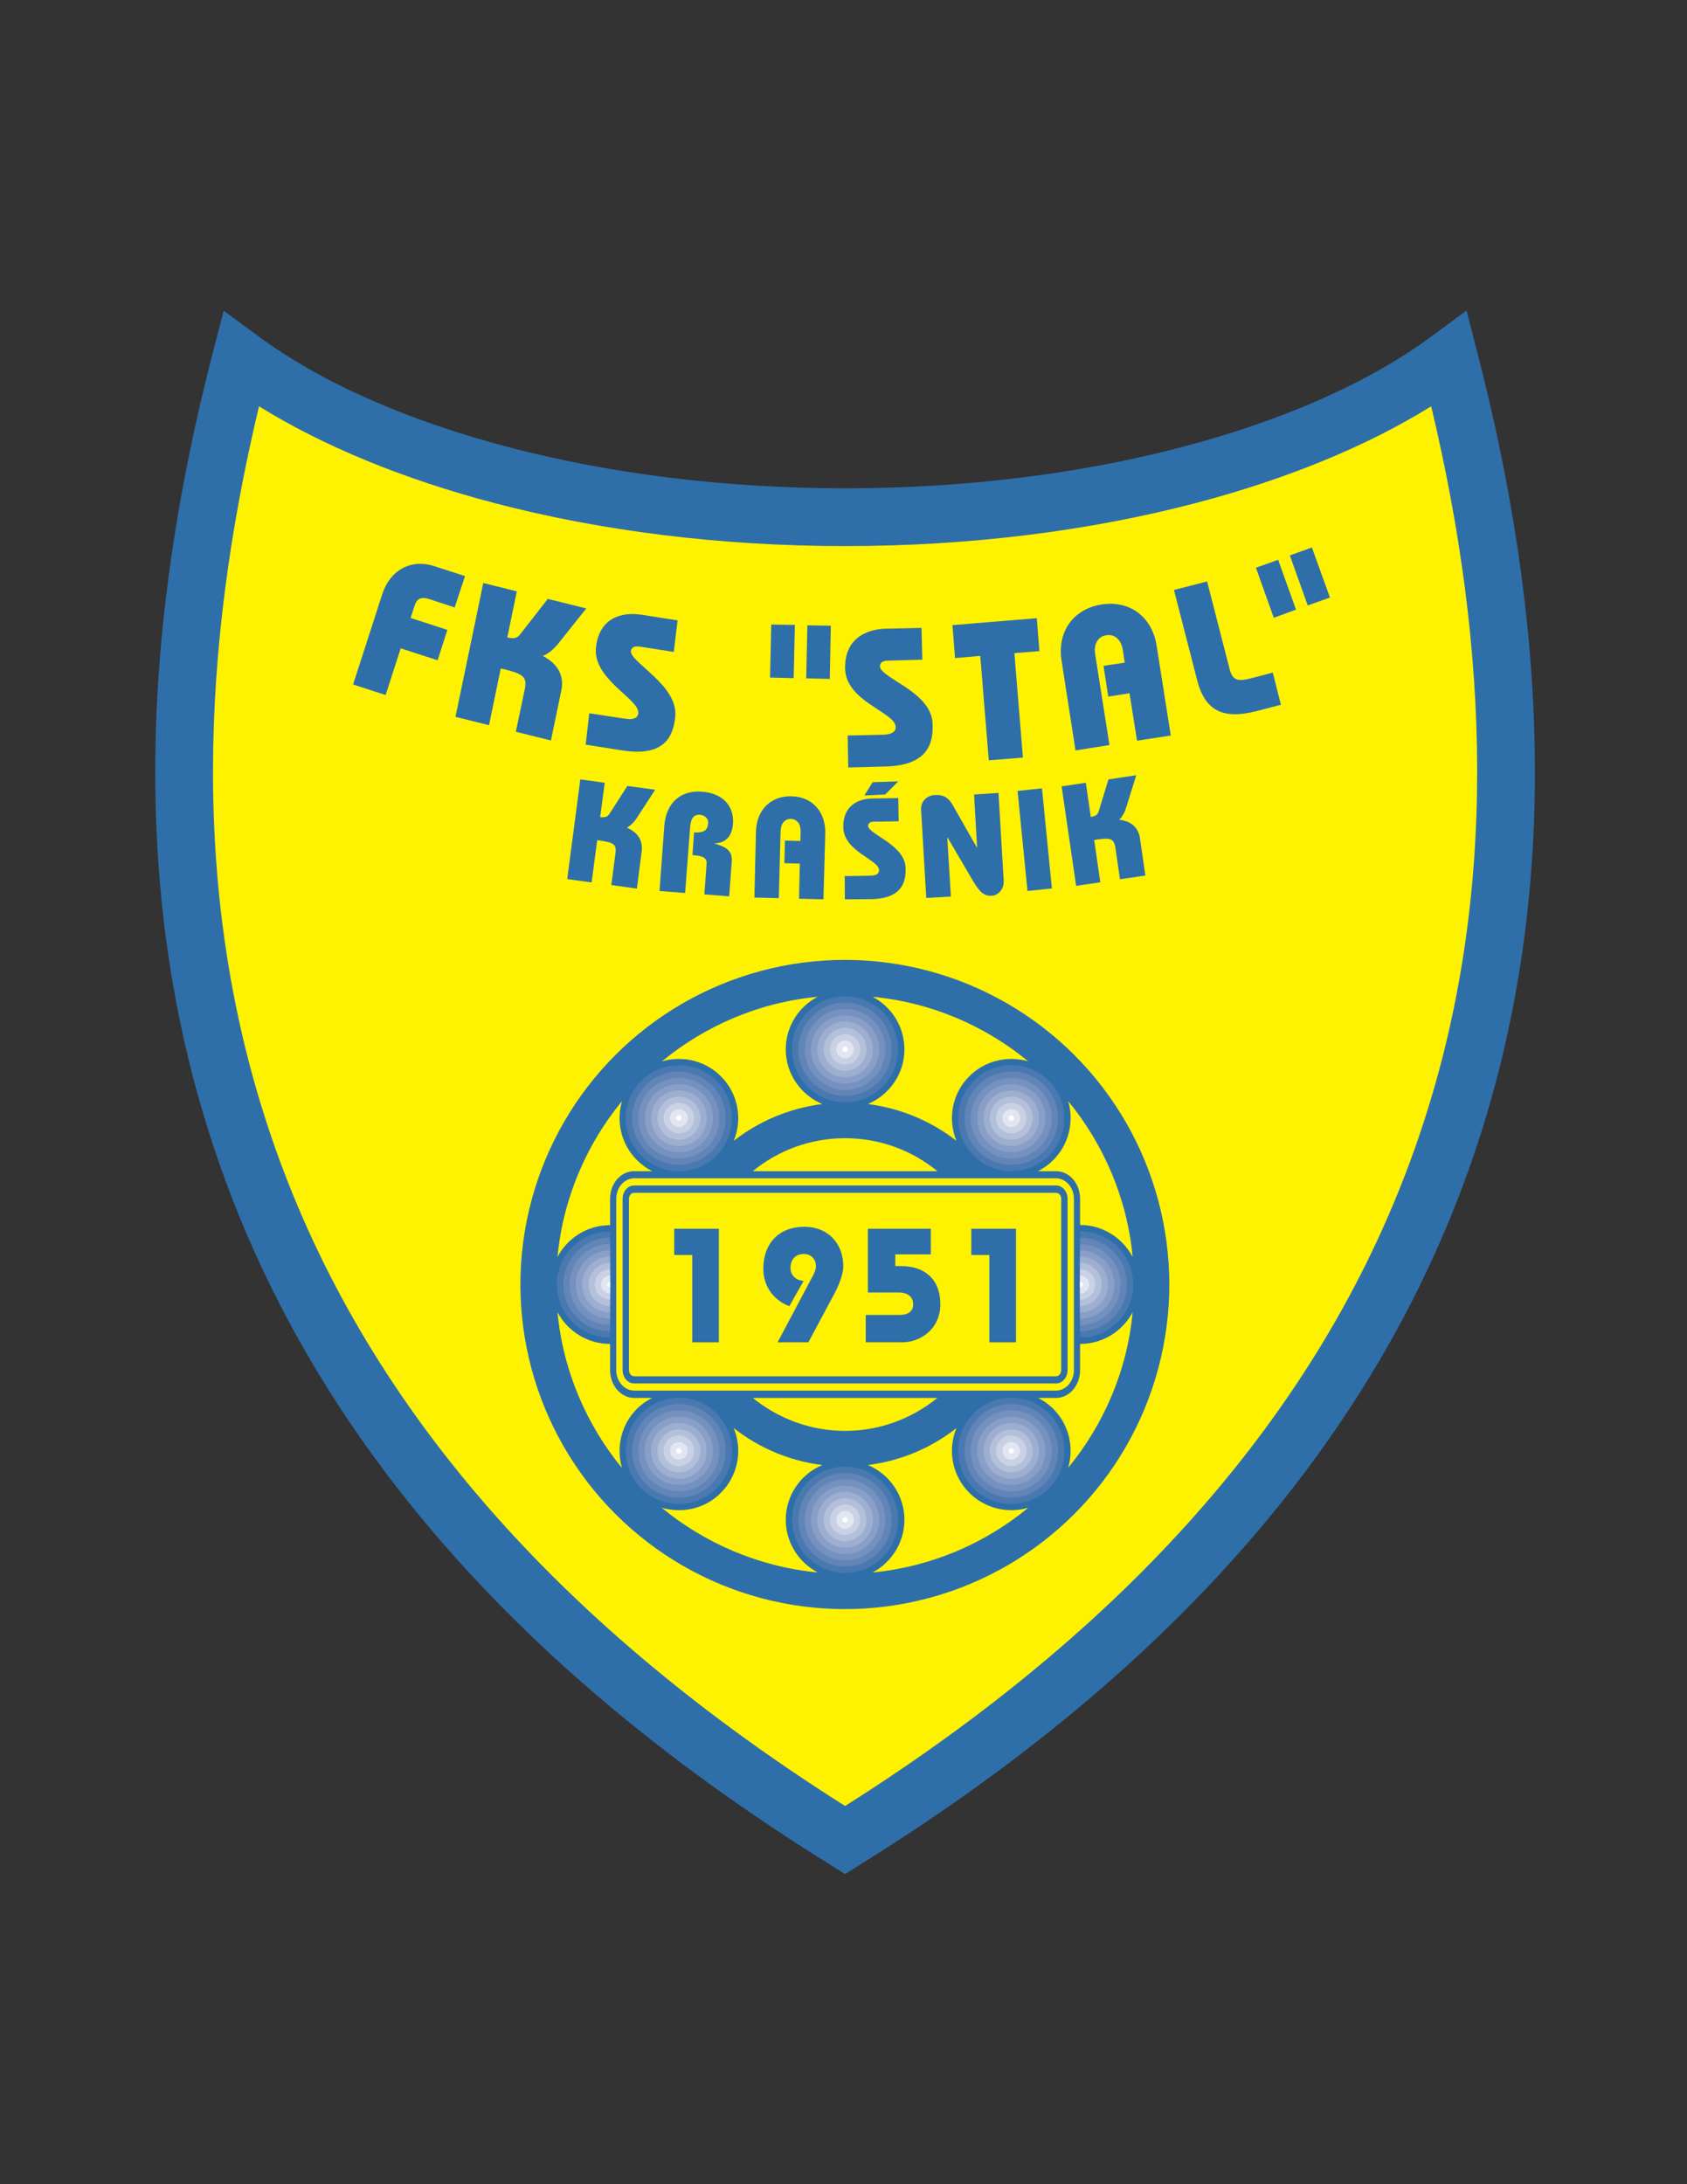 <?xml version="1.0" encoding="iso-8859-1"?>
<!-- Generator: Adobe Illustrator 24.0.1, SVG Export Plug-In . SVG Version: 6.00 Build 0)  -->
<svg version="1.1" id="Layer_1" xmlns="http://www.w3.org/2000/svg" xmlns:xlink="http://www.w3.org/1999/xlink" x="0px" y="0px"
	 viewBox="0 0 612 792" style="enable-background:new 0 0 612 792;" xml:space="preserve">
<rect x="0" y="0" width="612" height="792" fill="#333333" stroke="none"/>
<path style="fill:#2E6FAA;" d="M77.256,127.672l3.888-14.976L93.6,121.84c22.68,16.776,54.072,30.672,91.224,40.392
	c36.072,9.432,77.616,14.832,121.752,14.832c44.136,0,85.608-5.4,121.752-14.832c37.152-9.72,68.544-23.616,91.152-40.392
	l12.528-9.216l3.888,15.048c24.768,95.616,30.96,194.112-0.216,288.072c-31.176,94.104-99.576,183.384-223.632,260.352l-5.472,3.456
	l-5.472-3.456C177.048,599.128,108.648,509.848,77.472,415.744C46.296,321.784,52.488,223.288,77.256,127.672z"/>
<path style="fill:#FFF200;" d="M93.96,147.328c-20.88,87.48-24.768,176.832,3.456,261.864
	c29.232,88.272,93.312,172.44,209.16,245.664c115.848-73.224,179.928-157.392,209.16-245.664
	c28.224-85.032,24.336-174.384,3.456-261.864c-23.184,14.4-52.344,26.424-85.608,35.136c-37.944,9.936-81.216,15.552-127.008,15.552
	s-89.064-5.616-127.008-15.552C146.304,173.752,117.144,161.728,93.96,147.328z"/>
<ellipse transform="matrix(0.707 -0.707 0.707 0.707 -239.565 353.207)" style="fill:#2E6FAA;" cx="306.576" cy="465.784" rx="117.72" ry="117.72"/>
<path style="fill:#FFF200;" d="M383.112,424.672h-6.552c2.016-1.008,3.888-2.376,5.544-4.032c5.76-5.76,7.56-14.04,5.4-21.384
	c12.888,15.696,21.384,35.208,23.4,56.52c-3.6-6.84-10.8-11.592-19.008-11.592h-0.072v-9.504
	C391.824,429.136,387.936,424.672,383.112,424.672z"/>
<path style="fill:#FFF200;" d="M340.056,424.672h-66.96c9.144-7.488,20.808-11.952,33.48-11.952
	C319.248,412.72,330.912,417.184,340.056,424.672z"/>
<path style="fill:#FFF200;" d="M236.592,424.672h-6.552c-4.824,0-8.712,4.464-8.712,10.008v9.576h-0.072
	c-8.208,0-15.408,4.68-19.008,11.52c2.016-21.312,10.512-40.824,23.4-56.52c-2.16,7.344-0.36,15.624,5.4,21.384
	C232.704,422.296,234.576,423.664,236.592,424.672z"/>
<path style="fill:#FFF200;" d="M221.328,487.312v9.504c0,5.544,3.888,10.08,8.712,10.08h6.552c-2.016,1.008-3.888,2.304-5.544,3.96
	c-5.76,5.76-7.56,14.112-5.4,21.456c-12.888-15.696-21.384-35.208-23.4-56.52c3.6,6.84,10.8,11.52,19.008,11.52H221.328z"/>
<path style="fill:#FFF200;" d="M273.096,506.896h66.96c-9.144,7.416-20.808,11.952-33.48,11.952
	C293.904,518.848,282.24,514.312,273.096,506.896z"/>
<path style="fill:#FFF200;" d="M376.632,506.896h6.48c4.824,0,8.712-4.536,8.712-10.08v-9.504h0.072
	c8.208,0,15.408-4.68,19.008-11.52c-2.016,21.312-10.512,40.752-23.4,56.448c2.16-7.344,0.36-15.624-5.4-21.384
	C380.448,509.2,378.576,507.904,376.632,506.896z"/>
<path style="fill:#FFF200;" d="M314.856,400.336c12.024,1.512,23.04,6.264,32.112,13.32c-3.24-7.776-1.656-17.136,4.68-23.4
	c5.76-5.76,14.04-7.56,21.384-5.4c-15.696-12.888-35.136-21.384-56.448-23.4c6.84,3.6,11.52,10.8,11.52,19.08
	C328.104,389.392,322.632,397.024,314.856,400.336z"/>
<path style="fill:#FFF200;" d="M346.968,517.84c-9.072,7.128-20.088,11.88-32.112,13.392c7.776,3.24,13.248,10.944,13.248,19.872
	c0,8.208-4.68,15.408-11.52,19.08c21.312-2.088,40.752-10.512,56.448-23.472c-7.344,2.16-15.624,0.36-21.384-5.4
	C345.312,534.976,343.728,525.688,346.968,517.84z"/>
<path style="fill:#FFF200;" d="M298.296,531.232c-12.024-1.512-23.04-6.264-32.112-13.392c3.24,7.848,1.656,17.136-4.68,23.472
	c-5.76,5.832-14.04,7.56-21.456,5.4c15.768,12.96,35.208,21.384,56.592,23.472c-6.912-3.672-11.592-10.872-11.592-19.08
	C285.048,542.176,290.52,534.472,298.296,531.232z"/>
<path style="fill:#FFF200;" d="M266.184,413.656c9.072-7.056,20.088-11.808,32.112-13.32c-7.776-3.312-13.248-10.944-13.248-19.8
	c0-8.28,4.68-15.48,11.52-19.08c-21.312,2.016-40.752,10.512-56.448,23.4c7.344-2.16,15.624-0.36,21.384,5.4
	C267.84,396.52,269.424,405.88,266.184,413.656z"/>
<path style="fill:#2E6FAA;" d="M139.896,252.016l-11.808-3.816l10.656-32.976c2.736-8.28,10.152-12.744,18.792-9.936l11.16,3.6
	l-3.744,11.376l-9.216-3.024c-3.096-1.008-4.536-0.072-5.328,2.376l-1.44,4.464l13.32,4.32l-3.528,11.016l-13.392-4.32
	L139.896,252.016z"/>
<path style="fill:#2E6FAA;" d="M175.32,211.408l12.168,3.024l-3.456,16.704c2.304,0.504,3.528,0.432,4.68-1.152l10.008-12.816
	l13.968,3.456l-9.936,12.456c-1.368,1.8-3.6,3.96-5.832,4.752c6.264,3.312,7.704,8.064,6.696,12.6l-3.744,18.072l-12.744-3.168
	l3.24-15.408c1.008-4.824-0.936-5.688-8.712-7.56l-4.248,20.592l-12.168-3.024L175.32,211.408z"/>
<path style="fill:#2E6FAA;" d="M244.44,236.392l-12.456-1.944c-1.584-0.216-2.88,0.144-3.096,1.584
	c-0.432,4.176,17.424,12.456,16.056,24.048c-0.72,6.336-3.312,14.544-19.224,12.024l-13.248-2.088l1.296-11.376l12.888,1.944
	c2.808,0.504,4.68-0.072,4.896-1.944c0.576-5.184-16.704-12.24-15.336-24.048c1.224-10.296,8.928-12.888,16.632-11.664l12.96,2.016
	L244.44,236.392z"/>
<path style="fill:#2E6FAA;" d="M279.792,226.456l8.568,0.144l-0.432,19.296l-8.568-0.216L279.792,226.456L279.792,226.456z
	 M292.896,226.744l8.496,0.144l-0.36,19.296l-8.568-0.216L292.896,226.744z"/>
<path style="fill:#2E6FAA;" d="M334.584,239.2l-12.528,0.36c-1.584,0-2.88,0.576-2.808,2.088c0.072,4.248,18.864,9.216,19.08,20.88
	c0.216,6.48-1.224,15.048-17.208,15.408l-13.392,0.36l-0.216-11.592l12.888-0.288c2.88-0.072,4.608-1.008,4.536-2.808
	c-0.072-5.328-18.072-9.144-18.36-21.168c-0.216-10.368,6.984-14.256,14.76-14.472l12.96-0.288L334.584,239.2z"/>
<polygon style="fill:#2E6FAA;" points="376.128,224.152 377.064,236.104 367.992,236.824 371.088,274.696 358.704,275.704 
	355.608,237.832 346.464,238.624 345.528,226.672 "/>
<path style="fill:#2E6FAA;" d="M390.168,272.104l-5.04-32.4c-1.728-10.584,4.176-18.864,14.472-20.52
	c10.296-1.584,18.36,4.464,20.016,15.048l5.112,32.472l-12.24,1.872l-2.736-17.208l-7.704,1.224l-1.728-11.16l7.704-1.152
	l-0.72-4.68c-0.576-3.672-2.952-5.76-5.976-5.256c-3.024,0.432-4.608,3.169-4.032,6.84l5.184,32.976L390.168,272.104z"/>
<path style="fill:#2E6FAA;" d="M464.688,255.544l-9.144,2.376c-11.736,2.952-18.36-0.072-21.24-11.232l-8.424-32.76l12.024-3.096
	l8.136,31.68c1.008,3.888,2.592,4.752,7.488,3.528l8.208-2.16L464.688,255.544z"/>
<path style="fill:#2E6FAA;" d="M455.616,205.864l8.064-2.88l6.48,18.072l-8.064,2.952L455.616,205.864L455.616,205.864z
	 M467.928,201.4l6.481,18.144l8.064-2.88l-6.552-18.144L467.928,201.4z"/>
<path style="fill:#2E6FAA;" d="M210.528,282.616l8.856,1.224l-1.656,12.456c1.728,0.144,2.592,0,3.384-1.224l6.48-10.08l10.08,1.368
	l-6.408,9.864c-0.864,1.44-2.376,3.168-3.888,3.888c4.608,1.944,5.832,5.256,5.4,8.64l-1.728,13.464l-9.288-1.296l1.512-11.448
	c0.504-3.6-0.936-4.032-6.624-4.824l-2.016,15.336l-8.856-1.224L210.528,282.616z"/>
<path style="fill:#2E6FAA;" d="M239.256,323.08l1.728-23.544c0.648-8.64,6.12-13.104,13.752-12.456
	c7.056,0.504,11.664,4.824,11.16,11.664c-0.36,4.536-2.592,6.912-6.624,7.056v0.072c3.168,1.008,6.552,2.016,6.192,6.552
	l-0.936,12.6l-9-0.72l0.792-11.016c0.216-2.16-1.224-2.952-5.112-3.24l0.576-8.208c3.168,0.144,4.896-0.432,5.112-3.312
	c0.144-2.016-1.584-2.952-2.952-3.096c-2.16-0.144-3.384,1.152-3.6,4.752l-1.8,23.616L239.256,323.08z"/>
<path style="fill:#2E6FAA;" d="M273.672,325.456l0.576-23.976c0.216-7.776,5.4-12.96,12.888-12.744
	c7.488,0.144,12.456,5.616,12.24,13.464l-0.648,23.904l-8.856-0.216l0.288-12.744L284.544,313l0.216-8.208l5.616,0.144l0.072-3.456
	c0.072-2.664-1.296-4.464-3.528-4.536c-2.16-0.072-3.672,1.656-3.744,4.392l-0.648,24.336L273.672,325.456z"/>
<path style="fill:#2E6FAA;" d="M326.016,297.808l-9,0.144c-1.152,0-2.088,0.432-2.088,1.512c0.072,3.096,13.536,6.84,13.608,15.408
	c0.072,4.68-1.008,10.944-12.528,11.16l-9.504,0.072l-0.072-8.424l9.144-0.144c2.088,0,3.384-0.648,3.312-2.016
	c0-3.816-12.888-6.768-12.96-15.552c-0.144-7.56,5.04-10.368,10.656-10.44l9.288-0.144L326.016,297.808z"/>
<path style="fill:#2E6FAA;" d="M336.024,325.6l-1.872-31.968c-0.144-2.952,1.944-5.184,4.968-5.328
	c3.024-0.216,4.896,0.864,6.408,3.456l8.856,15.552h0.072l-1.08-19.224l8.856-0.576l1.872,31.752
	c0.216,3.312-2.16,5.472-4.392,5.544c-2.304,0.144-4.032-0.792-6.696-5.328l-9.216-15.696h-0.144l1.296,21.312L336.024,325.6z"/>
<polygon style="fill:#2E6FAA;" points="381.6,322.144 372.744,323.08 369.144,286.792 378,285.856 "/>
<path style="fill:#2E6FAA;" d="M385.128,285.136l8.784-1.296l1.8,12.384c1.656-0.288,2.448-0.648,2.88-2.088l3.528-11.52
	l10.08-1.512l-3.528,11.304c-0.432,1.584-1.368,3.672-2.664,4.824c4.968,0.576,7.056,3.384,7.56,6.84l1.944,13.392l-9.216,1.368
	l-1.656-11.448c-0.576-3.6-2.088-3.672-7.704-2.808l2.232,15.336l-8.784,1.296L385.128,285.136z"/>
<polygon style="fill:#2E6FAA;" points="325.872,283.336 321.12,288.088 313.56,288.448 316.584,283.624 "/>
<path style="fill:#4979B0;" d="M306.576,399.688c10.584,0,19.224-8.568,19.224-19.152c0-10.656-8.64-19.296-19.224-19.296
	c-10.584,0-19.224,8.64-19.224,19.296C287.352,391.12,295.992,399.688,306.576,399.688z"/>
<path style="fill:#6285B7;" d="M306.576,397.384c9.288,0,16.92-7.56,16.92-16.848c0-9.36-7.632-16.992-16.92-16.992
	c-9.288,0-16.92,7.632-16.92,16.992C289.656,389.824,297.288,397.384,306.576,397.384z"/>
<path style="fill:#7591BF;" d="M306.576,395.224c8.064,0,14.616-6.624,14.616-14.688c0-8.136-6.552-14.688-14.616-14.688
	c-8.064,0-14.616,6.552-14.616,14.688C291.96,388.6,298.512,395.224,306.576,395.224z"/>
<path style="fill:#8A9FC7;" d="M306.576,392.92c6.768,0,12.384-5.616,12.384-12.384c0-6.84-5.616-12.384-12.384-12.384
	c-6.768,0-12.384,5.544-12.384,12.384C294.192,387.304,299.808,392.92,306.576,392.92z"/>
<path style="fill:#9EAED0;" d="M306.576,390.616c5.544,0,10.08-4.536,10.08-10.08c0-5.616-4.536-10.152-10.08-10.152
	c-5.544,0-10.08,4.536-10.08,10.152C296.496,386.08,301.032,390.616,306.576,390.616z"/>
<path style="fill:#B2C0DA;" d="M306.576,388.312c4.248,0,7.776-3.528,7.776-7.776c0-4.32-3.528-7.848-7.776-7.848
	c-4.248,0-7.776,3.528-7.776,7.848C298.8,384.784,302.328,388.312,306.576,388.312z"/>
<path style="fill:#CAD1E5;" d="M306.576,386.008c3.024,0,5.472-2.448,5.472-5.472c0-3.096-2.448-5.544-5.472-5.544
	c-3.024,0-5.472,2.448-5.472,5.544C301.104,383.56,303.552,386.008,306.576,386.008z"/>
<path style="fill:#E1E6F1;" d="M306.576,383.776c1.728,0,3.168-1.512,3.168-3.24c0-1.8-1.44-3.24-3.168-3.24
	c-1.728,0-3.24,1.44-3.24,3.24C303.336,382.264,304.848,383.776,306.576,383.776z"/>
<path style="fill:#FFFFFF;" d="M306.576,381.472c0.504,0,0.936-0.432,0.936-0.936c0-0.576-0.432-1.008-0.936-1.008
	c-0.504,0-0.936,0.432-0.936,1.008C305.64,381.04,306.072,381.472,306.576,381.472z"/>
<path style="fill:#FFF200;" d="M230.04,427.264h153.072c3.528,0,6.48,3.312,6.48,7.416v62.136c0,4.104-2.952,7.416-6.48,7.416
	H230.04c-3.528,0-6.48-3.312-6.48-7.416V434.68C223.56,430.576,226.512,427.264,230.04,427.264z"/>
<path style="fill:#2E6FAA;" d="M383.112,429.856H230.04c-2.304,0-4.176,2.16-4.176,4.824v62.136c0,2.664,1.872,4.824,4.176,4.824
	h153.072c2.304,0,4.176-2.16,4.176-4.824V434.68C387.288,432.016,385.416,429.856,383.112,429.856z"/>
<path style="fill:#FFF200;" d="M383.112,432.52H230.04c-1.008,0-1.872,0.936-1.872,2.16v62.136c0,1.224,0.864,2.232,1.872,2.232
	h153.072c1.008,0,1.872-1.008,1.872-2.232V434.68C384.984,433.456,384.12,432.52,383.112,432.52z"/>
<polygon style="fill:#2E6FAA;" points="260.784,486.736 251.136,486.736 251.136,455.056 244.584,455.056 244.584,445.552 
	260.784,445.552 "/>
<path style="fill:#2E6FAA;" d="M282.096,486.736l12.096-22.824c1.008-1.8,1.8-3.312,1.8-4.824c0-2.448-1.728-4.392-4.32-4.392
	c-3.168,0-4.896,2.088-4.896,5.04c0,2.88,2.16,4.536,4.752,4.752l-5.184,9.144c-5.76-2.232-9.432-7.2-9.432-13.608
	c0-9,5.544-15.192,14.904-15.192c8.496,0,14.112,5.976,14.112,14.4c0,2.808-1.656,6.912-3.24,9.864l-9.432,17.64H282.096z"/>
<path style="fill:#2E6FAA;" d="M314.064,476.8h12.312c3.312,0,4.896-1.512,4.896-3.816c0-2.664-1.872-4.32-5.256-4.32h-11.16
	v-23.112h22.824v9.288h-12.888v4.248h2.16c8.208,0,14.184,4.536,14.184,13.824c0,9.216-7.488,13.824-13.824,13.824h-13.248V476.8z"
	/>
<polygon style="fill:#2E6FAA;" points="368.568,486.736 358.92,486.736 358.92,455.056 352.368,455.056 352.368,445.552 
	368.568,445.552 "/>
<path style="fill:#4979B0;" d="M232.632,391.912c7.56-7.488,19.8-7.488,27.288,0c7.488,7.416,7.488,19.656,0,27.144
	c-7.488,7.488-19.728,7.488-27.288,0C225.144,411.568,225.144,399.328,232.632,391.912z"/>
<ellipse style="fill:#6285B7;" cx="246.276" cy="405.448" rx="16.964" ry="16.892"/>
<path style="fill:#7591BF;" d="M235.872,395.152c5.76-5.76,15.048-5.76,20.808,0c5.688,5.616,5.688,14.976,0,20.664
	c-5.76,5.688-15.048,5.688-20.808,0C230.184,410.128,230.184,400.768,235.872,395.152z"/>
<path style="fill:#8A9FC7;" d="M237.528,396.664c4.824-4.752,12.672-4.752,17.496,0c4.824,4.824,4.824,12.672,0,17.496
	c-4.824,4.896-12.672,4.896-17.496,0C232.704,409.336,232.704,401.488,237.528,396.664z"/>
<path style="fill:#9EAED0;" d="M239.112,398.32c3.96-3.888,10.368-3.888,14.328,0c3.888,3.888,3.888,10.296,0,14.256
	c-3.96,3.96-10.368,3.96-14.328,0C235.224,408.616,235.224,402.208,239.112,398.32z"/>
<path style="fill:#B2C0DA;" d="M240.768,399.904c3.024-3.024,7.992-3.024,11.016,0c3.096,3.024,3.096,7.992,0,11.088
	c-3.024,3.024-7.992,3.024-11.016,0C237.744,407.896,237.744,402.928,240.768,399.904z"/>
<path style="fill:#CAD1E5;" d="M242.352,401.488c2.16-2.088,5.688-2.088,7.848,0c2.16,2.16,2.16,5.688,0,7.848
	c-2.16,2.16-5.688,2.16-7.848,0C240.192,407.176,240.192,403.648,242.352,401.488z"/>
<path style="fill:#E1E6F1;" d="M244.008,403.144c1.224-1.296,3.312-1.296,4.536,0c1.296,1.224,1.296,3.312,0,4.608
	c-1.224,1.224-3.312,1.224-4.536,0C242.712,406.456,242.712,404.368,244.008,403.144z"/>
<path style="fill:#FFFFFF;" d="M245.592,404.728c0.36-0.36,1.008-0.36,1.368,0c0.36,0.432,0.36,1.008,0,1.368
	c-0.36,0.36-1.008,0.36-1.368,0C245.232,405.736,245.232,405.16,245.592,404.728z"/>
<path style="fill:#4979B0;" d="M232.632,539.728c-7.488-7.488-7.488-19.728,0-27.216c7.56-7.56,19.8-7.56,27.288,0
	c7.488,7.488,7.488,19.728,0,27.216C252.432,547.216,240.192,547.216,232.632,539.728z"/>
<path style="fill:#6285B7;" d="M234.288,538.072c-6.624-6.624-6.624-17.352,0-23.976c6.624-6.624,17.352-6.624,23.976,0
	c6.624,6.624,6.624,17.352,0,23.976C251.64,544.696,240.912,544.696,234.288,538.072z"/>
<path style="fill:#7591BF;" d="M235.872,536.488c-5.688-5.76-5.688-15.048,0-20.808c5.76-5.688,15.048-5.688,20.808,0
	c5.688,5.76,5.688,15.048,0,20.808C250.92,542.176,241.632,542.176,235.872,536.488z"/>
<path style="fill:#8A9FC7;" d="M237.528,534.832c-4.824-4.824-4.824-12.672,0-17.496c4.824-4.824,12.672-4.824,17.496,0
	c4.824,4.824,4.824,12.672,0,17.496C250.2,539.656,242.352,539.656,237.528,534.832z"/>
<path style="fill:#9EAED0;" d="M239.112,533.248c-3.888-3.96-3.888-10.368,0-14.328c3.96-3.888,10.368-3.888,14.328,0
	c3.888,3.96,3.888,10.368,0,14.328C249.48,537.208,243.072,537.208,239.112,533.248z"/>
<path style="fill:#B2C0DA;" d="M240.768,531.592c-3.024-3.024-3.024-7.992,0-11.016c3.024-3.024,7.992-3.024,11.016,0
	c3.096,3.024,3.096,7.992,0,11.016C248.76,534.688,243.792,534.688,240.768,531.592z"/>
<path style="fill:#CAD1E5;" d="M242.352,530.008c-2.16-2.16-2.16-5.688,0-7.848c2.16-2.16,5.688-2.16,7.848,0
	c2.16,2.16,2.16,5.688,0,7.848C248.04,532.168,244.512,532.168,242.352,530.008z"/>
<circle style="fill:#E1E6F1;" cx="246.276" cy="526.084" r="3.208"/>
<path style="fill:#FFFFFF;" d="M245.592,526.768c-0.36-0.36-0.36-1.008,0-1.368c0.36-0.36,1.008-0.36,1.368,0
	c0.36,0.36,0.36,1.008,0,1.368C246.6,527.128,245.952,527.128,245.592,526.768z"/>
<path style="fill:#4979B0;" d="M306.576,570.328c-10.584,0-19.224-8.64-19.224-19.224c0-10.656,8.64-19.296,19.224-19.296
	c10.584,0,19.224,8.64,19.224,19.296C325.8,561.688,317.16,570.328,306.576,570.328z"/>
<path style="fill:#6285B7;" d="M306.576,568.024c-9.288,0-16.92-7.56-16.92-16.92s7.632-16.992,16.92-16.992
	c9.288,0,16.92,7.632,16.92,16.992S315.864,568.024,306.576,568.024z"/>
<path style="fill:#7591BF;" d="M306.576,565.792c-8.064,0-14.616-6.624-14.616-14.688c0-8.136,6.552-14.688,14.616-14.688
	c8.064,0,14.616,6.552,14.616,14.688C321.192,559.168,314.64,565.792,306.576,565.792z"/>
<path style="fill:#8A9FC7;" d="M306.576,563.488c-6.768,0-12.384-5.616-12.384-12.384c0-6.84,5.616-12.384,12.384-12.384
	c6.768,0,12.384,5.544,12.384,12.384C318.96,557.872,313.344,563.488,306.576,563.488z"/>
<path style="fill:#9EAED0;" d="M306.576,561.184c-5.544,0-10.08-4.536-10.08-10.08c0-5.616,4.536-10.152,10.08-10.152
	c5.544,0,10.08,4.536,10.08,10.152C316.656,556.648,312.12,561.184,306.576,561.184z"/>
<path style="fill:#B2C0DA;" d="M306.576,558.88c-4.248,0-7.776-3.528-7.776-7.776c0-4.32,3.528-7.848,7.776-7.848
	c4.248,0,7.776,3.528,7.776,7.848C314.352,555.352,310.824,558.88,306.576,558.88z"/>
<path style="fill:#CAD1E5;" d="M306.576,556.576c-3.024,0-5.472-2.448-5.472-5.472c0-3.096,2.448-5.544,5.472-5.544
	c3.024,0,5.472,2.448,5.472,5.544C312.048,554.128,309.6,556.576,306.576,556.576z"/>
<path style="fill:#E1E6F1;" d="M306.576,554.344c-1.728,0-3.168-1.512-3.168-3.24c0-1.8,1.44-3.24,3.168-3.24
	c1.728,0,3.24,1.44,3.24,3.24C309.816,552.832,308.304,554.344,306.576,554.344z"/>
<path style="fill:#FFFFFF;" d="M306.576,552.04c-0.504,0-0.936-0.432-0.936-0.936c0-0.576,0.432-1.008,0.936-1.008
	c0.504,0,0.936,0.432,0.936,1.008C307.512,551.608,307.08,552.04,306.576,552.04z"/>
<path style="fill:#4979B0;" d="M380.52,539.728c-7.56,7.488-19.8,7.488-27.288,0c-7.488-7.488-7.488-19.728,0-27.216
	c7.488-7.56,19.728-7.56,27.288,0C388.008,520,388.008,532.24,380.52,539.728z"/>
<path style="fill:#6285B7;" d="M378.864,538.072c-6.624,6.623-17.352,6.623-23.976,0c-6.624-6.624-6.624-17.352,0-23.976
	c6.624-6.624,17.352-6.624,23.976,0C385.488,520.72,385.488,531.448,378.864,538.072z"/>
<circle style="fill:#7591BF;" cx="366.876" cy="526.084" r="14.713"/>
<path style="fill:#8A9FC7;" d="M375.624,534.832c-4.824,4.824-12.672,4.824-17.496,0c-4.824-4.824-4.824-12.672,0-17.496
	c4.824-4.824,12.672-4.824,17.496,0C380.448,522.16,380.448,530.008,375.624,534.832z"/>
<path style="fill:#9EAED0;" d="M374.04,533.248c-3.96,3.888-10.368,3.888-14.328,0c-3.888-3.96-3.888-10.368,0-14.328
	c3.96-3.888,10.368-3.888,14.328,0C377.928,522.88,377.928,529.288,374.04,533.248z"/>
<path style="fill:#B2C0DA;" d="M372.384,531.592c-3.024,3.096-7.992,3.096-11.016,0c-3.096-3.024-3.096-7.992,0-11.016
	c3.024-3.024,7.992-3.024,11.016,0C375.408,523.6,375.408,528.568,372.384,531.592z"/>
<path style="fill:#CAD1E5;" d="M370.8,530.008c-2.16,2.16-5.688,2.16-7.848,0c-2.16-2.16-2.16-5.688,0-7.848
	c2.16-2.16,5.688-2.16,7.848,0C372.96,524.32,372.96,527.848,370.8,530.008z"/>
<circle style="fill:#E1E6F1;" cx="366.876" cy="526.084" r="3.208"/>
<path style="fill:#FFFFFF;" d="M367.56,526.768c-0.36,0.36-1.008,0.36-1.368,0c-0.36-0.36-0.36-1.008,0-1.368s1.008-0.36,1.368,0
	C367.92,525.76,367.92,526.408,367.56,526.768z"/>
<path style="fill:#4979B0;" d="M380.52,391.912c7.488,7.416,7.488,19.656,0,27.144c-7.56,7.488-19.8,7.488-27.288,0
	c-7.488-7.488-7.488-19.728,0-27.144C360.72,384.352,372.96,384.352,380.52,391.912z"/>
<path style="fill:#6285B7;" d="M378.864,393.496c6.624,6.552,6.624,17.352,0,23.904c-6.624,6.624-17.352,6.624-23.976,0
	c-6.624-6.552-6.624-17.352,0-23.904C361.512,386.872,372.24,386.872,378.864,393.496z"/>
<ellipse style="fill:#7591BF;" cx="366.876" cy="405.484" rx="14.711" ry="14.614"/>
<path style="fill:#8A9FC7;" d="M375.624,396.664c4.824,4.824,4.824,12.672,0,17.496c-4.824,4.824-12.672,4.824-17.496,0
	c-4.824-4.824-4.824-12.672,0-17.496C362.952,391.912,370.8,391.912,375.624,396.664z"/>
<path style="fill:#9EAED0;" d="M374.04,398.32c3.888,3.888,3.888,10.296,0,14.256c-3.96,3.96-10.368,3.96-14.328,0
	c-3.888-3.96-3.888-10.368,0-14.256C363.672,394.432,370.08,394.432,374.04,398.32z"/>
<path style="fill:#B2C0DA;" d="M372.384,399.904c3.024,3.024,3.024,7.992,0,11.088c-3.024,3.024-7.992,3.024-11.016,0
	c-3.096-3.096-3.096-8.064,0-11.088C364.392,396.88,369.36,396.88,372.384,399.904z"/>
<path style="fill:#CAD1E5;" d="M370.8,401.488c2.16,2.16,2.16,5.688,0,7.848c-2.16,2.16-5.688,2.16-7.848,0
	c-2.16-2.16-2.16-5.688,0-7.848C365.112,399.4,368.64,399.4,370.8,401.488z"/>
<path style="fill:#E1E6F1;" d="M369.144,403.144c1.296,1.224,1.296,3.312,0,4.608c-1.224,1.224-3.312,1.224-4.536,0
	c-1.296-1.296-1.296-3.384,0-4.608C365.832,401.848,367.92,401.848,369.144,403.144z"/>
<path style="fill:#FFFFFF;" d="M367.56,404.728c0.36,0.432,0.36,1.008,0,1.368c-0.36,0.36-1.008,0.36-1.368,0
	c-0.36-0.36-0.36-0.936,0-1.368C366.552,404.368,367.2,404.368,367.56,404.728z"/>
<path style="fill:#4979B0;" d="M202.032,465.784c0-10.656,8.64-19.296,19.224-19.296h0.072v38.52h-0.072
	C210.672,485.008,202.032,476.368,202.032,465.784z"/>
<path style="fill:#6285B7;" d="M204.336,465.784c0-9.36,7.632-16.992,16.92-16.992h0.072v33.912h-0.072
	C211.968,482.704,204.336,475.144,204.336,465.784z"/>
<path style="fill:#7591BF;" d="M206.64,465.784c0-8.136,6.552-14.688,14.616-14.688h0.072v29.376h-0.072
	C213.192,480.472,206.64,473.848,206.64,465.784z"/>
<path style="fill:#8A9FC7;" d="M208.872,465.784c0-6.84,5.616-12.384,12.384-12.384h0.072v24.768h-0.072
	C214.488,478.168,208.872,472.624,208.872,465.784z"/>
<path style="fill:#9EAED0;" d="M211.176,465.784c0-5.616,4.536-10.152,10.08-10.152h0.072v20.233h-0.072
	C215.712,475.864,211.176,471.328,211.176,465.784z"/>
<path style="fill:#B2C0DA;" d="M213.48,465.784c0-4.32,3.528-7.848,7.776-7.848h0.072v15.624h-0.072
	C217.008,473.56,213.48,470.104,213.48,465.784z"/>
<path style="fill:#CAD1E5;" d="M215.784,465.784c0-3.096,2.448-5.544,5.472-5.544h0.072v11.016h-0.072
	C218.232,471.256,215.784,468.808,215.784,465.784z"/>
<path style="fill:#E1E6F1;" d="M218.016,465.784c0-1.8,1.512-3.24,3.24-3.24h0.072v6.48h-0.072
	C219.528,469.024,218.016,467.584,218.016,465.784z"/>
<path style="fill:#FFFFFF;" d="M220.32,465.784c0-0.576,0.432-1.008,0.936-1.008h0.072v1.944h-0.072
	C220.752,466.72,220.32,466.288,220.32,465.784z"/>
<path style="fill:#4979B0;" d="M411.12,465.784c0,10.584-8.64,19.224-19.224,19.224h-0.072v-38.52h0.072
	C402.48,446.488,411.12,455.128,411.12,465.784z"/>
<path style="fill:#6285B7;" d="M408.816,465.784c0,9.288-7.632,16.92-16.92,16.92h-0.072v-33.912h0.072
	C401.184,448.792,408.816,456.424,408.816,465.784z"/>
<path style="fill:#7591BF;" d="M406.512,465.784c0,8.064-6.552,14.688-14.616,14.688h-0.072v-29.376h0.072
	C399.96,451.096,406.512,457.648,406.512,465.784z"/>
<path style="fill:#8A9FC7;" d="M404.28,465.784c0,6.768-5.616,12.384-12.384,12.384h-0.072V453.4h0.072
	C398.664,453.4,404.28,458.944,404.28,465.784z"/>
<path style="fill:#9EAED0;" d="M401.976,465.784c0,5.544-4.536,10.08-10.08,10.08h-0.072v-20.233h0.072
	C397.44,455.632,401.976,460.168,401.976,465.784z"/>
<path style="fill:#B2C0DA;" d="M399.672,465.784c0,4.248-3.528,7.776-7.776,7.776h-0.072v-15.624h0.072
	C396.144,457.936,399.672,461.464,399.672,465.784z"/>
<path style="fill:#CAD1E5;" d="M397.368,465.784c0,3.024-2.448,5.472-5.472,5.472h-0.072V460.24h0.072
	C394.92,460.24,397.368,462.688,397.368,465.784z"/>
<path style="fill:#E1E6F1;" d="M395.136,465.784c0,1.728-1.512,3.24-3.24,3.24h-0.072v-6.48h0.072
	C393.624,462.544,395.136,463.984,395.136,465.784z"/>
<path style="fill:#FFFFFF;" d="M392.832,465.784c0,0.504-0.432,0.936-0.936,0.936h-0.072v-1.944h0.072
	C392.4,464.776,392.832,465.208,392.832,465.784z"/>
</svg>
